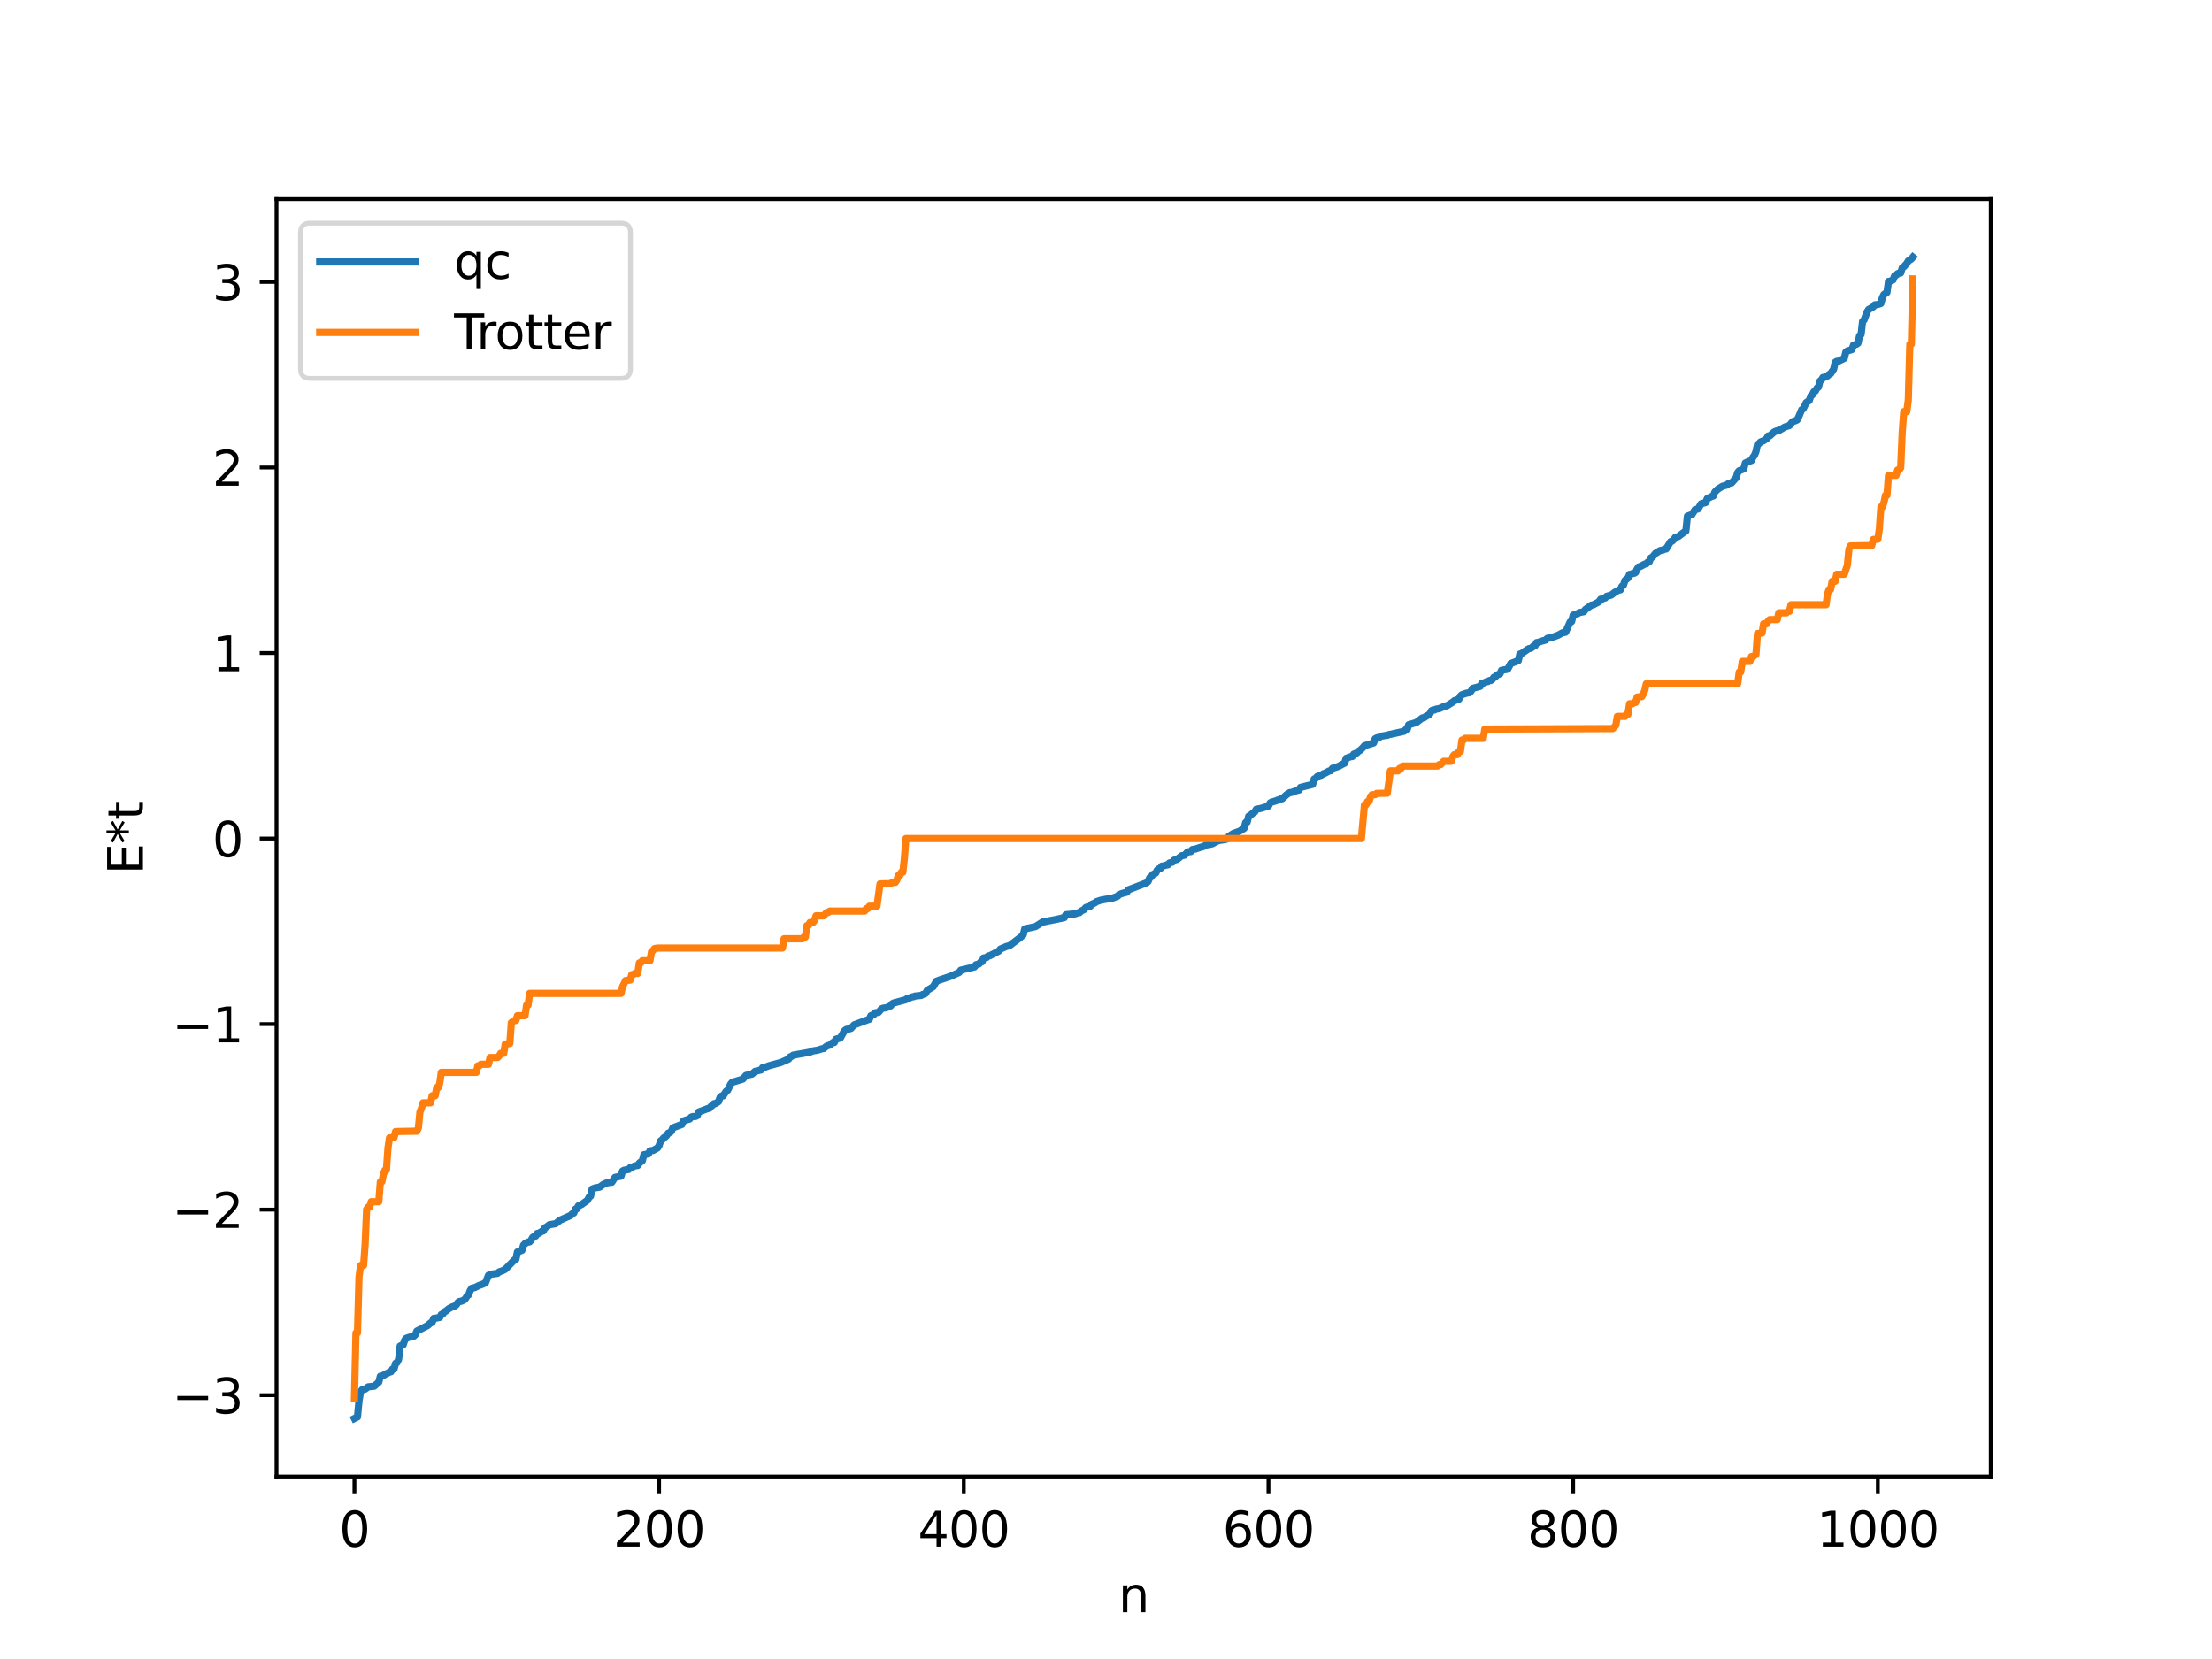 <?xml version="1.0" encoding="utf-8" standalone="no"?>
<!DOCTYPE svg PUBLIC "-//W3C//DTD SVG 1.1//EN"
  "http://www.w3.org/Graphics/SVG/1.1/DTD/svg11.dtd">
<svg xmlns:xlink="http://www.w3.org/1999/xlink" width="460.8pt" height="345.6pt" viewBox="0 0 460.8 345.6" xmlns="http://www.w3.org/2000/svg" version="1.1">
 <defs>
  <style type="text/css">*{stroke-linejoin: round; stroke-linecap: butt}</style>
 </defs>
 <g id="figure_1">
  <g id="patch_1">
   <path d="M 0 345.6 
L 460.8 345.6 
L 460.8 0 
L 0 0 
z
" style="fill: #ffffff"/>
  </g>
  <g id="axes_1">
   <g id="patch_2">
    <path d="M 57.6 307.584 
L 414.72 307.584 
L 414.72 41.472 
L 57.6 41.472 
z
" style="fill: #ffffff"/>
   </g>
   <g id="matplotlib.axis_1">
    <g id="xtick_1">
     <g id="line2d_1">
      <defs>
       <path id="mfa1a336814" d="M 0 0 
L 0 3.5 
" style="stroke: #000000; stroke-width: 0.8"/>
      </defs>
      <g>
       <use xlink:href="#mfa1a336814" x="73.833" y="307.584" style="stroke: #000000; stroke-width: 0.8"/>
      </g>
     </g>
     <g id="text_1">
      <!-- 0 -->
      <g transform="translate(70.651 322.182) scale(0.1 -0.1)">
       <defs>
        <path id="DejaVuSans-30" d="M 2034 4250 
Q 1547 4250 1301 3770 
Q 1056 3291 1056 2328 
Q 1056 1369 1301 889 
Q 1547 409 2034 409 
Q 2525 409 2770 889 
Q 3016 1369 3016 2328 
Q 3016 3291 2770 3770 
Q 2525 4250 2034 4250 
z
M 2034 4750 
Q 2819 4750 3233 4129 
Q 3647 3509 3647 2328 
Q 3647 1150 3233 529 
Q 2819 -91 2034 -91 
Q 1250 -91 836 529 
Q 422 1150 422 2328 
Q 422 3509 836 4129 
Q 1250 4750 2034 4750 
z
" transform="scale(0.016)"/>
       </defs>
       <use xlink:href="#DejaVuSans-30"/>
      </g>
     </g>
    </g>
    <g id="xtick_2">
     <g id="line2d_2">
      <g>
       <use xlink:href="#mfa1a336814" x="137.304" y="307.584" style="stroke: #000000; stroke-width: 0.8"/>
      </g>
     </g>
     <g id="text_2">
      <!-- 200 -->
      <g transform="translate(127.76 322.182) scale(0.1 -0.1)">
       <defs>
        <path id="DejaVuSans-32" d="M 1228 531 
L 3431 531 
L 3431 0 
L 469 0 
L 469 531 
Q 828 903 1448 1529 
Q 2069 2156 2228 2338 
Q 2531 2678 2651 2914 
Q 2772 3150 2772 3378 
Q 2772 3750 2511 3984 
Q 2250 4219 1831 4219 
Q 1534 4219 1204 4116 
Q 875 4013 500 3803 
L 500 4441 
Q 881 4594 1212 4672 
Q 1544 4750 1819 4750 
Q 2544 4750 2975 4387 
Q 3406 4025 3406 3419 
Q 3406 3131 3298 2873 
Q 3191 2616 2906 2266 
Q 2828 2175 2409 1742 
Q 1991 1309 1228 531 
z
" transform="scale(0.016)"/>
       </defs>
       <use xlink:href="#DejaVuSans-32"/>
       <use xlink:href="#DejaVuSans-30" x="63.623"/>
       <use xlink:href="#DejaVuSans-30" x="127.246"/>
      </g>
     </g>
    </g>
    <g id="xtick_3">
     <g id="line2d_3">
      <g>
       <use xlink:href="#mfa1a336814" x="200.775" y="307.584" style="stroke: #000000; stroke-width: 0.8"/>
      </g>
     </g>
     <g id="text_3">
      <!-- 400 -->
      <g transform="translate(191.231 322.182) scale(0.1 -0.1)">
       <defs>
        <path id="DejaVuSans-34" d="M 2419 4116 
L 825 1625 
L 2419 1625 
L 2419 4116 
z
M 2253 4666 
L 3047 4666 
L 3047 1625 
L 3713 1625 
L 3713 1100 
L 3047 1100 
L 3047 0 
L 2419 0 
L 2419 1100 
L 313 1100 
L 313 1709 
L 2253 4666 
z
" transform="scale(0.016)"/>
       </defs>
       <use xlink:href="#DejaVuSans-34"/>
       <use xlink:href="#DejaVuSans-30" x="63.623"/>
       <use xlink:href="#DejaVuSans-30" x="127.246"/>
      </g>
     </g>
    </g>
    <g id="xtick_4">
     <g id="line2d_4">
      <g>
       <use xlink:href="#mfa1a336814" x="264.246" y="307.584" style="stroke: #000000; stroke-width: 0.8"/>
      </g>
     </g>
     <g id="text_4">
      <!-- 600 -->
      <g transform="translate(254.702 322.182) scale(0.1 -0.1)">
       <defs>
        <path id="DejaVuSans-36" d="M 2113 2584 
Q 1688 2584 1439 2293 
Q 1191 2003 1191 1497 
Q 1191 994 1439 701 
Q 1688 409 2113 409 
Q 2538 409 2786 701 
Q 3034 994 3034 1497 
Q 3034 2003 2786 2293 
Q 2538 2584 2113 2584 
z
M 3366 4563 
L 3366 3988 
Q 3128 4100 2886 4159 
Q 2644 4219 2406 4219 
Q 1781 4219 1451 3797 
Q 1122 3375 1075 2522 
Q 1259 2794 1537 2939 
Q 1816 3084 2150 3084 
Q 2853 3084 3261 2657 
Q 3669 2231 3669 1497 
Q 3669 778 3244 343 
Q 2819 -91 2113 -91 
Q 1303 -91 875 529 
Q 447 1150 447 2328 
Q 447 3434 972 4092 
Q 1497 4750 2381 4750 
Q 2619 4750 2861 4703 
Q 3103 4656 3366 4563 
z
" transform="scale(0.016)"/>
       </defs>
       <use xlink:href="#DejaVuSans-36"/>
       <use xlink:href="#DejaVuSans-30" x="63.623"/>
       <use xlink:href="#DejaVuSans-30" x="127.246"/>
      </g>
     </g>
    </g>
    <g id="xtick_5">
     <g id="line2d_5">
      <g>
       <use xlink:href="#mfa1a336814" x="327.717" y="307.584" style="stroke: #000000; stroke-width: 0.8"/>
      </g>
     </g>
     <g id="text_5">
      <!-- 800 -->
      <g transform="translate(318.173 322.182) scale(0.1 -0.1)">
       <defs>
        <path id="DejaVuSans-38" d="M 2034 2216 
Q 1584 2216 1326 1975 
Q 1069 1734 1069 1313 
Q 1069 891 1326 650 
Q 1584 409 2034 409 
Q 2484 409 2743 651 
Q 3003 894 3003 1313 
Q 3003 1734 2745 1975 
Q 2488 2216 2034 2216 
z
M 1403 2484 
Q 997 2584 770 2862 
Q 544 3141 544 3541 
Q 544 4100 942 4425 
Q 1341 4750 2034 4750 
Q 2731 4750 3128 4425 
Q 3525 4100 3525 3541 
Q 3525 3141 3298 2862 
Q 3072 2584 2669 2484 
Q 3125 2378 3379 2068 
Q 3634 1759 3634 1313 
Q 3634 634 3220 271 
Q 2806 -91 2034 -91 
Q 1263 -91 848 271 
Q 434 634 434 1313 
Q 434 1759 690 2068 
Q 947 2378 1403 2484 
z
M 1172 3481 
Q 1172 3119 1398 2916 
Q 1625 2713 2034 2713 
Q 2441 2713 2670 2916 
Q 2900 3119 2900 3481 
Q 2900 3844 2670 4047 
Q 2441 4250 2034 4250 
Q 1625 4250 1398 4047 
Q 1172 3844 1172 3481 
z
" transform="scale(0.016)"/>
       </defs>
       <use xlink:href="#DejaVuSans-38"/>
       <use xlink:href="#DejaVuSans-30" x="63.623"/>
       <use xlink:href="#DejaVuSans-30" x="127.246"/>
      </g>
     </g>
    </g>
    <g id="xtick_6">
     <g id="line2d_6">
      <g>
       <use xlink:href="#mfa1a336814" x="391.188" y="307.584" style="stroke: #000000; stroke-width: 0.8"/>
      </g>
     </g>
     <g id="text_6">
      <!-- 1000 -->
      <g transform="translate(378.463 322.182) scale(0.1 -0.1)">
       <defs>
        <path id="DejaVuSans-31" d="M 794 531 
L 1825 531 
L 1825 4091 
L 703 3866 
L 703 4441 
L 1819 4666 
L 2450 4666 
L 2450 531 
L 3481 531 
L 3481 0 
L 794 0 
L 794 531 
z
" transform="scale(0.016)"/>
       </defs>
       <use xlink:href="#DejaVuSans-31"/>
       <use xlink:href="#DejaVuSans-30" x="63.623"/>
       <use xlink:href="#DejaVuSans-30" x="127.246"/>
       <use xlink:href="#DejaVuSans-30" x="190.869"/>
      </g>
     </g>
    </g>
    <g id="text_7">
     <!-- n -->
     <g transform="translate(232.991 335.861) scale(0.1 -0.1)">
      <defs>
       <path id="DejaVuSans-6e" d="M 3513 2113 
L 3513 0 
L 2938 0 
L 2938 2094 
Q 2938 2591 2744 2837 
Q 2550 3084 2163 3084 
Q 1697 3084 1428 2787 
Q 1159 2491 1159 1978 
L 1159 0 
L 581 0 
L 581 3500 
L 1159 3500 
L 1159 2956 
Q 1366 3272 1645 3428 
Q 1925 3584 2291 3584 
Q 2894 3584 3203 3211 
Q 3513 2838 3513 2113 
z
" transform="scale(0.016)"/>
      </defs>
      <use xlink:href="#DejaVuSans-6e"/>
     </g>
    </g>
   </g>
   <g id="matplotlib.axis_2">
    <g id="ytick_1">
     <g id="line2d_7">
      <defs>
       <path id="me6079d34b5" d="M 0 0 
L -3.5 0 
" style="stroke: #000000; stroke-width: 0.8"/>
      </defs>
      <g>
       <use xlink:href="#me6079d34b5" x="57.6" y="290.64" style="stroke: #000000; stroke-width: 0.8"/>
      </g>
     </g>
     <g id="text_8">
      <!-- −3 -->
      <g transform="translate(35.858 294.439) scale(0.1 -0.1)">
       <defs>
        <path id="DejaVuSans-2212" d="M 678 2272 
L 4684 2272 
L 4684 1741 
L 678 1741 
L 678 2272 
z
" transform="scale(0.016)"/>
        <path id="DejaVuSans-33" d="M 2597 2516 
Q 3050 2419 3304 2112 
Q 3559 1806 3559 1356 
Q 3559 666 3084 287 
Q 2609 -91 1734 -91 
Q 1441 -91 1130 -33 
Q 819 25 488 141 
L 488 750 
Q 750 597 1062 519 
Q 1375 441 1716 441 
Q 2309 441 2620 675 
Q 2931 909 2931 1356 
Q 2931 1769 2642 2001 
Q 2353 2234 1838 2234 
L 1294 2234 
L 1294 2753 
L 1863 2753 
Q 2328 2753 2575 2939 
Q 2822 3125 2822 3475 
Q 2822 3834 2567 4026 
Q 2313 4219 1838 4219 
Q 1578 4219 1281 4162 
Q 984 4106 628 3988 
L 628 4550 
Q 988 4650 1302 4700 
Q 1616 4750 1894 4750 
Q 2613 4750 3031 4423 
Q 3450 4097 3450 3541 
Q 3450 3153 3228 2886 
Q 3006 2619 2597 2516 
z
" transform="scale(0.016)"/>
       </defs>
       <use xlink:href="#DejaVuSans-2212"/>
       <use xlink:href="#DejaVuSans-33" x="83.789"/>
      </g>
     </g>
    </g>
    <g id="ytick_2">
     <g id="line2d_8">
      <g>
       <use xlink:href="#me6079d34b5" x="57.6" y="251.989" style="stroke: #000000; stroke-width: 0.8"/>
      </g>
     </g>
     <g id="text_9">
      <!-- −2 -->
      <g transform="translate(35.858 255.788) scale(0.1 -0.1)">
       <use xlink:href="#DejaVuSans-2212"/>
       <use xlink:href="#DejaVuSans-32" x="83.789"/>
      </g>
     </g>
    </g>
    <g id="ytick_3">
     <g id="line2d_9">
      <g>
       <use xlink:href="#me6079d34b5" x="57.6" y="213.338" style="stroke: #000000; stroke-width: 0.8"/>
      </g>
     </g>
     <g id="text_10">
      <!-- −1 -->
      <g transform="translate(35.858 217.137) scale(0.1 -0.1)">
       <use xlink:href="#DejaVuSans-2212"/>
       <use xlink:href="#DejaVuSans-31" x="83.789"/>
      </g>
     </g>
    </g>
    <g id="ytick_4">
     <g id="line2d_10">
      <g>
       <use xlink:href="#me6079d34b5" x="57.6" y="174.686" style="stroke: #000000; stroke-width: 0.8"/>
      </g>
     </g>
     <g id="text_11">
      <!-- 0 -->
      <g transform="translate(44.237 178.486) scale(0.1 -0.1)">
       <use xlink:href="#DejaVuSans-30"/>
      </g>
     </g>
    </g>
    <g id="ytick_5">
     <g id="line2d_11">
      <g>
       <use xlink:href="#me6079d34b5" x="57.6" y="136.035" style="stroke: #000000; stroke-width: 0.8"/>
      </g>
     </g>
     <g id="text_12">
      <!-- 1 -->
      <g transform="translate(44.237 139.835) scale(0.1 -0.1)">
       <use xlink:href="#DejaVuSans-31"/>
      </g>
     </g>
    </g>
    <g id="ytick_6">
     <g id="line2d_12">
      <g>
       <use xlink:href="#me6079d34b5" x="57.6" y="97.384" style="stroke: #000000; stroke-width: 0.8"/>
      </g>
     </g>
     <g id="text_13">
      <!-- 2 -->
      <g transform="translate(44.237 101.183) scale(0.1 -0.1)">
       <use xlink:href="#DejaVuSans-32"/>
      </g>
     </g>
    </g>
    <g id="ytick_7">
     <g id="line2d_13">
      <g>
       <use xlink:href="#me6079d34b5" x="57.6" y="58.733" style="stroke: #000000; stroke-width: 0.8"/>
      </g>
     </g>
     <g id="text_14">
      <!-- 3 -->
      <g transform="translate(44.237 62.532) scale(0.1 -0.1)">
       <use xlink:href="#DejaVuSans-33"/>
      </g>
     </g>
    </g>
    <g id="text_15">
     <!-- E*t -->
     <g transform="translate(29.778 182.148) rotate(-90) scale(0.1 -0.1)">
      <defs>
       <path id="DejaVuSans-45" d="M 628 4666 
L 3578 4666 
L 3578 4134 
L 1259 4134 
L 1259 2753 
L 3481 2753 
L 3481 2222 
L 1259 2222 
L 1259 531 
L 3634 531 
L 3634 0 
L 628 0 
L 628 4666 
z
" transform="scale(0.016)"/>
       <path id="DejaVuSans-2a" d="M 3009 3897 
L 1888 3291 
L 3009 2681 
L 2828 2375 
L 1778 3009 
L 1778 1831 
L 1422 1831 
L 1422 3009 
L 372 2375 
L 191 2681 
L 1313 3291 
L 191 3897 
L 372 4206 
L 1422 3572 
L 1422 4750 
L 1778 4750 
L 1778 3572 
L 2828 4206 
L 3009 3897 
z
" transform="scale(0.016)"/>
       <path id="DejaVuSans-74" d="M 1172 4494 
L 1172 3500 
L 2356 3500 
L 2356 3053 
L 1172 3053 
L 1172 1153 
Q 1172 725 1289 603 
Q 1406 481 1766 481 
L 2356 481 
L 2356 0 
L 1766 0 
Q 1100 0 847 248 
Q 594 497 594 1153 
L 594 3053 
L 172 3053 
L 172 3500 
L 594 3500 
L 594 4494 
L 1172 4494 
z
" transform="scale(0.016)"/>
      </defs>
      <use xlink:href="#DejaVuSans-45"/>
      <use xlink:href="#DejaVuSans-2a" x="63.184"/>
      <use xlink:href="#DejaVuSans-74" x="113.184"/>
     </g>
    </g>
   </g>
   <g id="line2d_14">
    <path d="M 73.833 295.488 
L 74.467 295.175 
L 74.785 291.812 
L 75.102 290.004 
L 75.42 289.516 
L 76.054 289.384 
L 76.689 288.907 
L 77.958 288.766 
L 78.91 287.92 
L 79.228 286.702 
L 79.545 286.667 
L 81.132 285.838 
L 81.449 285.756 
L 81.767 285.197 
L 82.084 285.176 
L 82.401 284.017 
L 82.719 283.822 
L 83.036 283.186 
L 83.353 280.393 
L 83.988 280.142 
L 84.305 279.183 
L 84.623 278.789 
L 85.258 278.573 
L 86.21 278.342 
L 86.527 278.043 
L 86.844 277.28 
L 89.066 276.148 
L 89.7 275.582 
L 90.018 275.494 
L 90.335 274.649 
L 90.97 274.569 
L 91.605 274.435 
L 91.922 273.843 
L 92.239 273.745 
L 92.557 273.283 
L 92.874 273.137 
L 93.509 272.615 
L 94.143 272.271 
L 94.778 272.058 
L 95.096 271.766 
L 95.413 271.302 
L 95.73 271.11 
L 96.048 271.09 
L 96.682 270.806 
L 97 270.47 
L 97.317 269.939 
L 97.634 269.726 
L 97.952 268.846 
L 98.269 268.368 
L 98.904 268.226 
L 99.856 267.762 
L 100.491 267.544 
L 101.125 267.246 
L 101.76 265.67 
L 102.395 265.421 
L 103.347 265.311 
L 103.664 265.247 
L 103.981 264.955 
L 104.616 264.746 
L 105.251 264.418 
L 107.155 262.471 
L 107.472 262.324 
L 107.79 260.804 
L 108.742 260.467 
L 109.059 259.386 
L 109.377 259.05 
L 110.011 258.729 
L 110.329 258.7 
L 110.646 258.344 
L 110.963 257.77 
L 111.281 257.561 
L 111.598 257.487 
L 111.915 256.949 
L 112.233 256.93 
L 112.867 256.51 
L 113.185 256.431 
L 113.502 255.762 
L 113.82 255.62 
L 114.454 255.131 
L 115.724 254.923 
L 116.676 254.183 
L 118.897 253.185 
L 119.215 252.836 
L 119.532 252.689 
L 119.849 251.902 
L 120.167 251.821 
L 120.484 251.204 
L 121.119 250.942 
L 122.388 250.036 
L 122.705 249.396 
L 123.023 249.185 
L 123.34 247.701 
L 123.975 247.456 
L 124.61 247.353 
L 124.927 247.291 
L 125.562 246.816 
L 126.196 246.481 
L 126.831 246.339 
L 127.466 246.274 
L 128.1 245.27 
L 129.37 245.011 
L 129.687 243.952 
L 130.005 243.772 
L 130.957 243.62 
L 131.274 243.243 
L 131.591 243.215 
L 132.226 242.87 
L 132.861 242.787 
L 133.178 242.288 
L 133.813 241.798 
L 134.13 240.545 
L 135.082 240.373 
L 135.4 239.734 
L 136.034 239.667 
L 136.986 239.137 
L 137.304 238.631 
L 137.621 237.662 
L 137.939 237.452 
L 138.256 237.026 
L 138.573 236.858 
L 138.891 236.533 
L 139.208 236.047 
L 139.525 235.955 
L 139.843 235.684 
L 140.16 234.947 
L 140.795 234.705 
L 142.064 234.235 
L 142.381 233.504 
L 143.016 233.286 
L 143.651 233.118 
L 143.968 232.726 
L 144.286 232.596 
L 144.92 232.573 
L 145.238 232.413 
L 145.555 231.647 
L 147.459 230.927 
L 147.777 230.888 
L 148.094 230.491 
L 148.411 230.275 
L 148.729 229.92 
L 149.046 229.891 
L 149.681 229.503 
L 149.998 228.604 
L 150.315 228.321 
L 150.633 228.306 
L 151.267 227.34 
L 151.585 227.13 
L 152.22 225.823 
L 152.537 225.471 
L 154.441 224.888 
L 154.758 224.787 
L 155.393 224.033 
L 156.662 223.756 
L 157.297 223.182 
L 158.567 222.874 
L 158.884 222.39 
L 159.201 222.386 
L 160.153 222.024 
L 162.692 221.322 
L 164.279 220.626 
L 164.596 220.159 
L 164.914 220.064 
L 165.231 219.805 
L 166.5 219.583 
L 168.087 219.301 
L 168.722 219.178 
L 169.357 218.917 
L 170.309 218.769 
L 171.261 218.467 
L 171.578 218.433 
L 172.213 217.911 
L 172.848 217.718 
L 173.482 217.178 
L 173.8 217.168 
L 174.117 216.493 
L 175.069 216.22 
L 175.704 215.081 
L 176.021 214.622 
L 176.339 214.436 
L 176.973 214.325 
L 177.291 214.217 
L 177.925 213.503 
L 180.781 212.432 
L 181.099 212.336 
L 181.416 211.59 
L 182.051 211.328 
L 182.368 210.966 
L 183.003 210.89 
L 183.638 210.159 
L 183.955 210.024 
L 184.59 209.935 
L 185.542 209.544 
L 185.859 209.101 
L 186.177 208.929 
L 186.811 208.763 
L 188.715 208.25 
L 189.033 207.962 
L 189.35 207.957 
L 189.985 207.672 
L 190.302 207.644 
L 190.62 207.494 
L 191.889 207.366 
L 192.206 207.159 
L 192.524 207.092 
L 192.841 206.91 
L 193.158 206.307 
L 194.11 205.732 
L 194.428 205.523 
L 195.062 204.403 
L 195.697 204.155 
L 197.919 203.412 
L 199.823 202.564 
L 200.14 202.103 
L 200.775 201.952 
L 202.996 201.424 
L 203.314 200.969 
L 203.948 200.804 
L 204.266 200.433 
L 204.583 200.354 
L 204.9 199.561 
L 205.535 199.46 
L 205.853 199.143 
L 206.17 199.104 
L 208.074 198.125 
L 208.391 197.712 
L 209.661 197.156 
L 210.296 197.001 
L 212.517 195.309 
L 213.152 194.755 
L 213.469 193.501 
L 215.691 193.027 
L 217.277 192.026 
L 217.595 192.025 
L 218.229 191.869 
L 220.134 191.506 
L 220.768 191.357 
L 221.086 191.321 
L 221.403 191.169 
L 221.72 191.158 
L 222.038 190.555 
L 223.942 190.379 
L 224.577 190.146 
L 224.894 190.109 
L 225.211 189.781 
L 225.846 189.476 
L 226.163 189.073 
L 226.481 188.929 
L 226.798 188.922 
L 227.115 188.785 
L 227.433 188.369 
L 228.067 188.099 
L 228.385 187.838 
L 229.337 187.525 
L 230.606 187.288 
L 231.558 187.174 
L 232.828 186.689 
L 233.145 186.346 
L 233.78 186.117 
L 234.732 185.86 
L 235.049 185.371 
L 238.858 183.904 
L 239.175 183.618 
L 239.492 182.875 
L 239.81 182.665 
L 240.127 182.191 
L 240.762 181.862 
L 241.079 181.246 
L 241.396 180.994 
L 241.714 180.932 
L 242.031 180.427 
L 242.348 180.398 
L 242.983 180.189 
L 243.3 180.161 
L 243.618 179.769 
L 244.253 179.603 
L 244.57 179.188 
L 245.205 179.037 
L 246.157 178.267 
L 246.791 178.147 
L 247.426 177.453 
L 248.061 177.405 
L 248.378 176.98 
L 249.013 176.872 
L 250.282 176.444 
L 250.6 176.395 
L 251.234 176.036 
L 252.504 175.79 
L 253.773 175.117 
L 255.36 174.877 
L 255.677 174.737 
L 255.995 174.207 
L 256.947 173.623 
L 258.216 173.158 
L 259.168 172.566 
L 259.486 171.357 
L 259.803 171.269 
L 260.12 170.033 
L 260.438 169.878 
L 261.072 169.323 
L 261.39 169.13 
L 261.707 168.584 
L 262.659 168.406 
L 264.246 167.914 
L 264.563 167.303 
L 264.881 167.092 
L 265.833 166.827 
L 266.15 166.666 
L 266.467 166.643 
L 266.785 166.432 
L 267.102 166.393 
L 268.054 165.517 
L 268.689 165.115 
L 269.006 165.099 
L 270.276 164.64 
L 270.593 164.595 
L 270.91 164.034 
L 272.18 163.714 
L 273.449 163.4 
L 273.767 162.276 
L 274.084 162.155 
L 274.401 161.771 
L 275.353 161.443 
L 275.671 161.18 
L 275.988 161.094 
L 276.94 160.58 
L 277.258 160.546 
L 277.575 160.062 
L 278.844 159.655 
L 279.479 159.299 
L 280.114 158.979 
L 280.431 157.969 
L 281.383 157.625 
L 281.7 157.605 
L 282.018 157.094 
L 282.653 156.856 
L 282.97 156.52 
L 283.287 156.35 
L 283.922 155.738 
L 284.239 155.358 
L 286.143 154.771 
L 286.461 153.908 
L 286.778 153.719 
L 287.413 153.559 
L 287.73 153.36 
L 288.682 153.208 
L 289 153.179 
L 289.317 153.036 
L 289.952 152.91 
L 292.491 152.339 
L 292.808 152.012 
L 293.125 152.01 
L 293.443 150.987 
L 295.029 150.519 
L 296.299 149.556 
L 296.616 149.532 
L 297.251 149.1 
L 297.568 148.979 
L 297.886 148.674 
L 298.203 148.063 
L 298.52 147.912 
L 298.838 147.9 
L 299.155 147.724 
L 299.79 147.632 
L 301.059 147.07 
L 301.377 147.059 
L 302.646 146.258 
L 302.963 145.972 
L 303.915 145.664 
L 304.233 144.991 
L 304.55 144.726 
L 305.502 144.401 
L 306.137 144.31 
L 306.454 143.967 
L 306.772 143.41 
L 308.358 142.977 
L 308.676 142.363 
L 308.993 142.325 
L 309.628 142.024 
L 309.945 141.987 
L 310.262 141.77 
L 310.58 141.751 
L 310.897 141.518 
L 311.215 141.076 
L 311.532 140.968 
L 311.849 140.631 
L 312.484 140.348 
L 312.801 139.645 
L 314.071 139.417 
L 314.705 138.238 
L 316.292 137.631 
L 316.61 136.259 
L 316.927 136.177 
L 318.196 135.298 
L 318.514 135.114 
L 318.831 135.082 
L 319.148 134.894 
L 319.466 134.565 
L 319.783 134.521 
L 320.1 133.864 
L 320.418 133.831 
L 321.053 133.589 
L 322.005 133.325 
L 322.322 132.987 
L 323.274 132.802 
L 324.543 132.338 
L 325.496 131.821 
L 326.13 131.708 
L 327.082 129.581 
L 327.4 129.475 
L 327.717 128.14 
L 328.352 127.925 
L 328.669 127.83 
L 328.986 127.611 
L 329.621 127.491 
L 329.939 127.427 
L 330.256 126.969 
L 331.525 126.058 
L 331.843 126.024 
L 333.112 125.353 
L 333.429 124.837 
L 333.747 124.821 
L 334.064 124.622 
L 334.381 124.576 
L 334.699 124.212 
L 335.651 123.972 
L 336.286 123.459 
L 337.238 122.903 
L 337.555 122.882 
L 337.872 122.133 
L 338.19 121.904 
L 338.507 120.92 
L 339.142 120.403 
L 339.459 119.647 
L 339.777 119.626 
L 340.094 119.469 
L 340.411 119.438 
L 340.729 119.255 
L 341.046 118.532 
L 341.363 118.094 
L 341.681 118.026 
L 342.633 117.506 
L 342.95 117.468 
L 343.267 117.104 
L 343.585 117 
L 343.902 116.21 
L 344.22 116.067 
L 344.854 115.284 
L 345.806 114.701 
L 346.441 114.577 
L 346.758 114.379 
L 347.076 114.37 
L 348.028 112.825 
L 348.345 112.727 
L 348.662 112.419 
L 348.98 111.953 
L 349.615 111.784 
L 350.884 110.817 
L 351.201 110.63 
L 351.519 107.524 
L 352.471 107.183 
L 353.105 106.187 
L 353.74 106.031 
L 354.375 104.946 
L 355.327 104.693 
L 355.644 103.874 
L 356.596 103.412 
L 356.914 103.327 
L 357.231 102.497 
L 357.866 101.886 
L 358.818 101.301 
L 359.77 101.034 
L 360.087 100.718 
L 360.722 100.597 
L 361.674 99.529 
L 361.991 98.434 
L 362.309 98.068 
L 363.261 97.689 
L 363.578 96.465 
L 364.213 96.147 
L 364.848 95.949 
L 365.165 95.27 
L 365.482 94.855 
L 365.8 94.082 
L 366.117 92.621 
L 366.434 92.413 
L 366.752 92.063 
L 367.386 91.814 
L 368.021 91.381 
L 368.339 90.822 
L 368.656 90.814 
L 369.608 89.969 
L 370.243 89.717 
L 370.56 89.707 
L 371.829 88.946 
L 372.781 88.643 
L 373.416 87.842 
L 374.051 87.629 
L 374.368 87.487 
L 374.686 86.889 
L 375.32 85.36 
L 375.638 85.169 
L 376.272 83.876 
L 376.907 83.435 
L 377.224 82.473 
L 377.542 82.265 
L 377.859 81.612 
L 378.177 81.469 
L 378.494 80.867 
L 378.811 80.658 
L 379.129 79.386 
L 379.446 79.14 
L 379.763 78.621 
L 380.081 78.618 
L 380.715 78.317 
L 381.033 77.997 
L 381.35 77.838 
L 381.985 76.903 
L 382.302 75.484 
L 382.62 75.278 
L 382.937 75.271 
L 384.206 74.645 
L 384.524 73.342 
L 384.841 73.106 
L 385.793 72.82 
L 386.11 71.903 
L 386.745 71.713 
L 387.062 71.475 
L 387.38 69.942 
L 387.697 69.681 
L 388.015 66.93 
L 388.332 66.643 
L 388.967 64.938 
L 389.284 64.463 
L 390.236 63.924 
L 390.553 63.506 
L 391.188 63.429 
L 391.823 63.216 
L 392.14 61.988 
L 392.458 61.342 
L 393.092 60.91 
L 393.41 58.62 
L 393.727 58.58 
L 394.362 58.295 
L 394.679 57.481 
L 394.996 57.343 
L 395.314 56.999 
L 395.948 56.858 
L 396.266 55.809 
L 396.583 55.6 
L 397.218 54.891 
L 397.535 54.356 
L 398.17 53.952 
L 398.487 53.568 
L 398.487 53.568 
" clip-path="url(#p229ae6aaf9)" style="fill: none; stroke: #1f77b4; stroke-width: 1.5; stroke-linecap: square"/>
   </g>
   <g id="line2d_15">
    <path d="M 73.833 291.271 
L 74.15 277.667 
L 74.467 277.667 
L 74.785 266.038 
L 75.102 263.622 
L 75.737 263.622 
L 76.054 259.271 
L 76.372 251.926 
L 76.689 251.476 
L 77.006 251.476 
L 77.324 250.339 
L 78.91 250.339 
L 79.228 246.195 
L 79.545 246.195 
L 79.862 244.695 
L 80.18 243.768 
L 80.497 243.768 
L 80.815 239.186 
L 81.132 237.029 
L 82.084 236.992 
L 82.401 235.716 
L 86.844 235.643 
L 87.162 234.944 
L 87.479 231.624 
L 87.796 230.89 
L 88.114 229.741 
L 89.7 229.741 
L 90.018 228.272 
L 90.653 228.272 
L 90.97 226.566 
L 91.287 226.566 
L 91.605 225.677 
L 91.922 223.391 
L 99.221 223.391 
L 99.539 222.029 
L 99.856 222.029 
L 100.173 221.707 
L 101.76 221.707 
L 102.077 220.295 
L 103.664 220.295 
L 103.981 219.976 
L 104.299 219.426 
L 104.934 219.426 
L 105.251 217.49 
L 106.203 217.392 
L 106.52 213.022 
L 107.155 212.591 
L 107.472 212.591 
L 107.79 211.584 
L 109.377 211.584 
L 109.694 209.376 
L 110.011 209.376 
L 110.329 206.936 
L 129.37 206.936 
L 129.687 205.55 
L 130.322 204.246 
L 131.274 204.163 
L 131.591 203.029 
L 131.909 203.029 
L 132.226 202.77 
L 132.861 202.77 
L 133.178 200.587 
L 133.496 200.587 
L 133.813 200.13 
L 135.4 200.13 
L 135.717 198.268 
L 136.034 198.017 
L 136.352 197.597 
L 136.986 197.491 
L 163.01 197.491 
L 163.327 195.558 
L 167.135 195.558 
L 167.453 195.205 
L 167.77 195.205 
L 168.087 192.814 
L 168.405 192.814 
L 168.722 192.176 
L 169.357 192.176 
L 169.674 191.764 
L 169.991 190.777 
L 171.578 190.777 
L 172.213 190.081 
L 172.53 190.081 
L 172.848 189.786 
L 180.147 189.786 
L 180.464 189.278 
L 180.781 189.278 
L 181.099 188.78 
L 182.686 188.78 
L 183.32 184.132 
L 185.542 184.091 
L 185.859 183.821 
L 186.494 183.821 
L 186.811 183.413 
L 187.129 182.391 
L 187.446 182.391 
L 187.763 181.698 
L 188.081 181.698 
L 188.398 178.808 
L 188.715 174.686 
L 283.605 174.686 
L 284.239 167.674 
L 284.557 167.674 
L 284.874 166.982 
L 285.191 166.982 
L 285.509 165.96 
L 285.826 165.552 
L 286.461 165.552 
L 286.778 165.282 
L 289 165.241 
L 289.634 160.593 
L 291.221 160.593 
L 291.539 160.095 
L 291.856 160.095 
L 292.173 159.587 
L 299.472 159.587 
L 299.79 159.291 
L 300.107 159.291 
L 300.742 158.596 
L 302.329 158.596 
L 302.646 157.609 
L 302.963 157.197 
L 303.598 157.197 
L 303.915 156.559 
L 304.233 156.559 
L 304.55 154.168 
L 304.867 154.168 
L 305.185 153.815 
L 308.993 153.815 
L 309.31 151.882 
L 335.968 151.776 
L 336.603 151.105 
L 336.92 149.243 
L 338.507 149.243 
L 338.824 148.786 
L 339.142 148.786 
L 339.459 146.603 
L 340.094 146.603 
L 340.411 146.344 
L 340.729 146.344 
L 341.046 145.21 
L 341.681 145.127 
L 341.998 145.127 
L 342.315 144.622 
L 342.633 143.823 
L 342.95 142.437 
L 361.991 142.436 
L 362.309 139.997 
L 362.626 139.997 
L 362.943 137.789 
L 364.53 137.789 
L 364.848 136.782 
L 365.165 136.782 
L 365.8 136.351 
L 366.117 131.981 
L 367.069 131.883 
L 367.386 129.947 
L 368.021 129.947 
L 368.339 129.397 
L 368.656 129.078 
L 370.243 129.078 
L 370.56 127.666 
L 372.147 127.666 
L 372.464 127.344 
L 372.781 127.344 
L 373.099 125.982 
L 380.398 125.982 
L 380.715 123.696 
L 381.033 122.807 
L 381.35 122.807 
L 381.667 121.101 
L 382.302 121.101 
L 382.62 119.632 
L 384.206 119.632 
L 384.841 117.749 
L 385.158 114.429 
L 385.476 113.73 
L 389.919 113.657 
L 390.236 112.381 
L 391.188 112.343 
L 391.505 110.187 
L 391.823 105.604 
L 392.14 105.604 
L 392.458 104.678 
L 392.775 103.178 
L 393.092 103.178 
L 393.41 99.034 
L 394.996 99.034 
L 395.314 97.897 
L 395.631 97.897 
L 395.948 97.447 
L 396.266 90.102 
L 396.583 85.751 
L 397.218 85.751 
L 397.535 83.335 
L 397.853 71.706 
L 398.17 71.706 
L 398.487 58.102 
L 398.487 58.102 
" clip-path="url(#p229ae6aaf9)" style="fill: none; stroke: #ff7f0e; stroke-width: 1.5; stroke-linecap: square"/>
   </g>
   <g id="patch_3">
    <path d="M 57.6 307.584 
L 57.6 41.472 
" style="fill: none; stroke: #000000; stroke-width: 0.8; stroke-linejoin: miter; stroke-linecap: square"/>
   </g>
   <g id="patch_4">
    <path d="M 414.72 307.584 
L 414.72 41.472 
" style="fill: none; stroke: #000000; stroke-width: 0.8; stroke-linejoin: miter; stroke-linecap: square"/>
   </g>
   <g id="patch_5">
    <path d="M 57.6 307.584 
L 414.72 307.584 
" style="fill: none; stroke: #000000; stroke-width: 0.8; stroke-linejoin: miter; stroke-linecap: square"/>
   </g>
   <g id="patch_6">
    <path d="M 57.6 41.472 
L 414.72 41.472 
" style="fill: none; stroke: #000000; stroke-width: 0.8; stroke-linejoin: miter; stroke-linecap: square"/>
   </g>
   <g id="legend_1">
    <g id="patch_7">
     <path d="M 64.6 78.828 
L 129.342 78.828 
Q 131.342 78.828 131.342 76.828 
L 131.342 48.472 
Q 131.342 46.472 129.342 46.472 
L 64.6 46.472 
Q 62.6 46.472 62.6 48.472 
L 62.6 76.828 
Q 62.6 78.828 64.6 78.828 
z
" style="fill: #ffffff; opacity: 0.8; stroke: #cccccc; stroke-linejoin: miter"/>
    </g>
    <g id="line2d_16">
     <path d="M 66.6 54.57 
L 76.6 54.57 
L 86.6 54.57 
" style="fill: none; stroke: #1f77b4; stroke-width: 1.5; stroke-linecap: square"/>
    </g>
    <g id="text_16">
     <!-- qc -->
     <g transform="translate(94.6 58.07) scale(0.1 -0.1)">
      <defs>
       <path id="DejaVuSans-71" d="M 947 1747 
Q 947 1113 1208 752 
Q 1469 391 1925 391 
Q 2381 391 2643 752 
Q 2906 1113 2906 1747 
Q 2906 2381 2643 2742 
Q 2381 3103 1925 3103 
Q 1469 3103 1208 2742 
Q 947 2381 947 1747 
z
M 2906 525 
Q 2725 213 2448 61 
Q 2172 -91 1784 -91 
Q 1150 -91 751 415 
Q 353 922 353 1747 
Q 353 2572 751 3078 
Q 1150 3584 1784 3584 
Q 2172 3584 2448 3432 
Q 2725 3281 2906 2969 
L 2906 3500 
L 3481 3500 
L 3481 -1331 
L 2906 -1331 
L 2906 525 
z
" transform="scale(0.016)"/>
       <path id="DejaVuSans-63" d="M 3122 3366 
L 3122 2828 
Q 2878 2963 2633 3030 
Q 2388 3097 2138 3097 
Q 1578 3097 1268 2742 
Q 959 2388 959 1747 
Q 959 1106 1268 751 
Q 1578 397 2138 397 
Q 2388 397 2633 464 
Q 2878 531 3122 666 
L 3122 134 
Q 2881 22 2623 -34 
Q 2366 -91 2075 -91 
Q 1284 -91 818 406 
Q 353 903 353 1747 
Q 353 2603 823 3093 
Q 1294 3584 2113 3584 
Q 2378 3584 2631 3529 
Q 2884 3475 3122 3366 
z
" transform="scale(0.016)"/>
      </defs>
      <use xlink:href="#DejaVuSans-71"/>
      <use xlink:href="#DejaVuSans-63" x="63.477"/>
     </g>
    </g>
    <g id="line2d_17">
     <path d="M 66.6 69.249 
L 76.6 69.249 
L 86.6 69.249 
" style="fill: none; stroke: #ff7f0e; stroke-width: 1.5; stroke-linecap: square"/>
    </g>
    <g id="text_17">
     <!-- Trotter -->
     <g transform="translate(94.6 72.749) scale(0.1 -0.1)">
      <defs>
       <path id="DejaVuSans-54" d="M -19 4666 
L 3928 4666 
L 3928 4134 
L 2272 4134 
L 2272 0 
L 1638 0 
L 1638 4134 
L -19 4134 
L -19 4666 
z
" transform="scale(0.016)"/>
       <path id="DejaVuSans-72" d="M 2631 2963 
Q 2534 3019 2420 3045 
Q 2306 3072 2169 3072 
Q 1681 3072 1420 2755 
Q 1159 2438 1159 1844 
L 1159 0 
L 581 0 
L 581 3500 
L 1159 3500 
L 1159 2956 
Q 1341 3275 1631 3429 
Q 1922 3584 2338 3584 
Q 2397 3584 2469 3576 
Q 2541 3569 2628 3553 
L 2631 2963 
z
" transform="scale(0.016)"/>
       <path id="DejaVuSans-6f" d="M 1959 3097 
Q 1497 3097 1228 2736 
Q 959 2375 959 1747 
Q 959 1119 1226 758 
Q 1494 397 1959 397 
Q 2419 397 2687 759 
Q 2956 1122 2956 1747 
Q 2956 2369 2687 2733 
Q 2419 3097 1959 3097 
z
M 1959 3584 
Q 2709 3584 3137 3096 
Q 3566 2609 3566 1747 
Q 3566 888 3137 398 
Q 2709 -91 1959 -91 
Q 1206 -91 779 398 
Q 353 888 353 1747 
Q 353 2609 779 3096 
Q 1206 3584 1959 3584 
z
" transform="scale(0.016)"/>
       <path id="DejaVuSans-65" d="M 3597 1894 
L 3597 1613 
L 953 1613 
Q 991 1019 1311 708 
Q 1631 397 2203 397 
Q 2534 397 2845 478 
Q 3156 559 3463 722 
L 3463 178 
Q 3153 47 2828 -22 
Q 2503 -91 2169 -91 
Q 1331 -91 842 396 
Q 353 884 353 1716 
Q 353 2575 817 3079 
Q 1281 3584 2069 3584 
Q 2775 3584 3186 3129 
Q 3597 2675 3597 1894 
z
M 3022 2063 
Q 3016 2534 2758 2815 
Q 2500 3097 2075 3097 
Q 1594 3097 1305 2825 
Q 1016 2553 972 2059 
L 3022 2063 
z
" transform="scale(0.016)"/>
      </defs>
      <use xlink:href="#DejaVuSans-54"/>
      <use xlink:href="#DejaVuSans-72" x="46.334"/>
      <use xlink:href="#DejaVuSans-6f" x="85.197"/>
      <use xlink:href="#DejaVuSans-74" x="146.379"/>
      <use xlink:href="#DejaVuSans-74" x="185.588"/>
      <use xlink:href="#DejaVuSans-65" x="224.797"/>
      <use xlink:href="#DejaVuSans-72" x="286.32"/>
     </g>
    </g>
   </g>
  </g>
 </g>
 <defs>
  <clipPath id="p229ae6aaf9">
   <rect x="57.6" y="41.472" width="357.12" height="266.112"/>
  </clipPath>
 </defs>
</svg>
